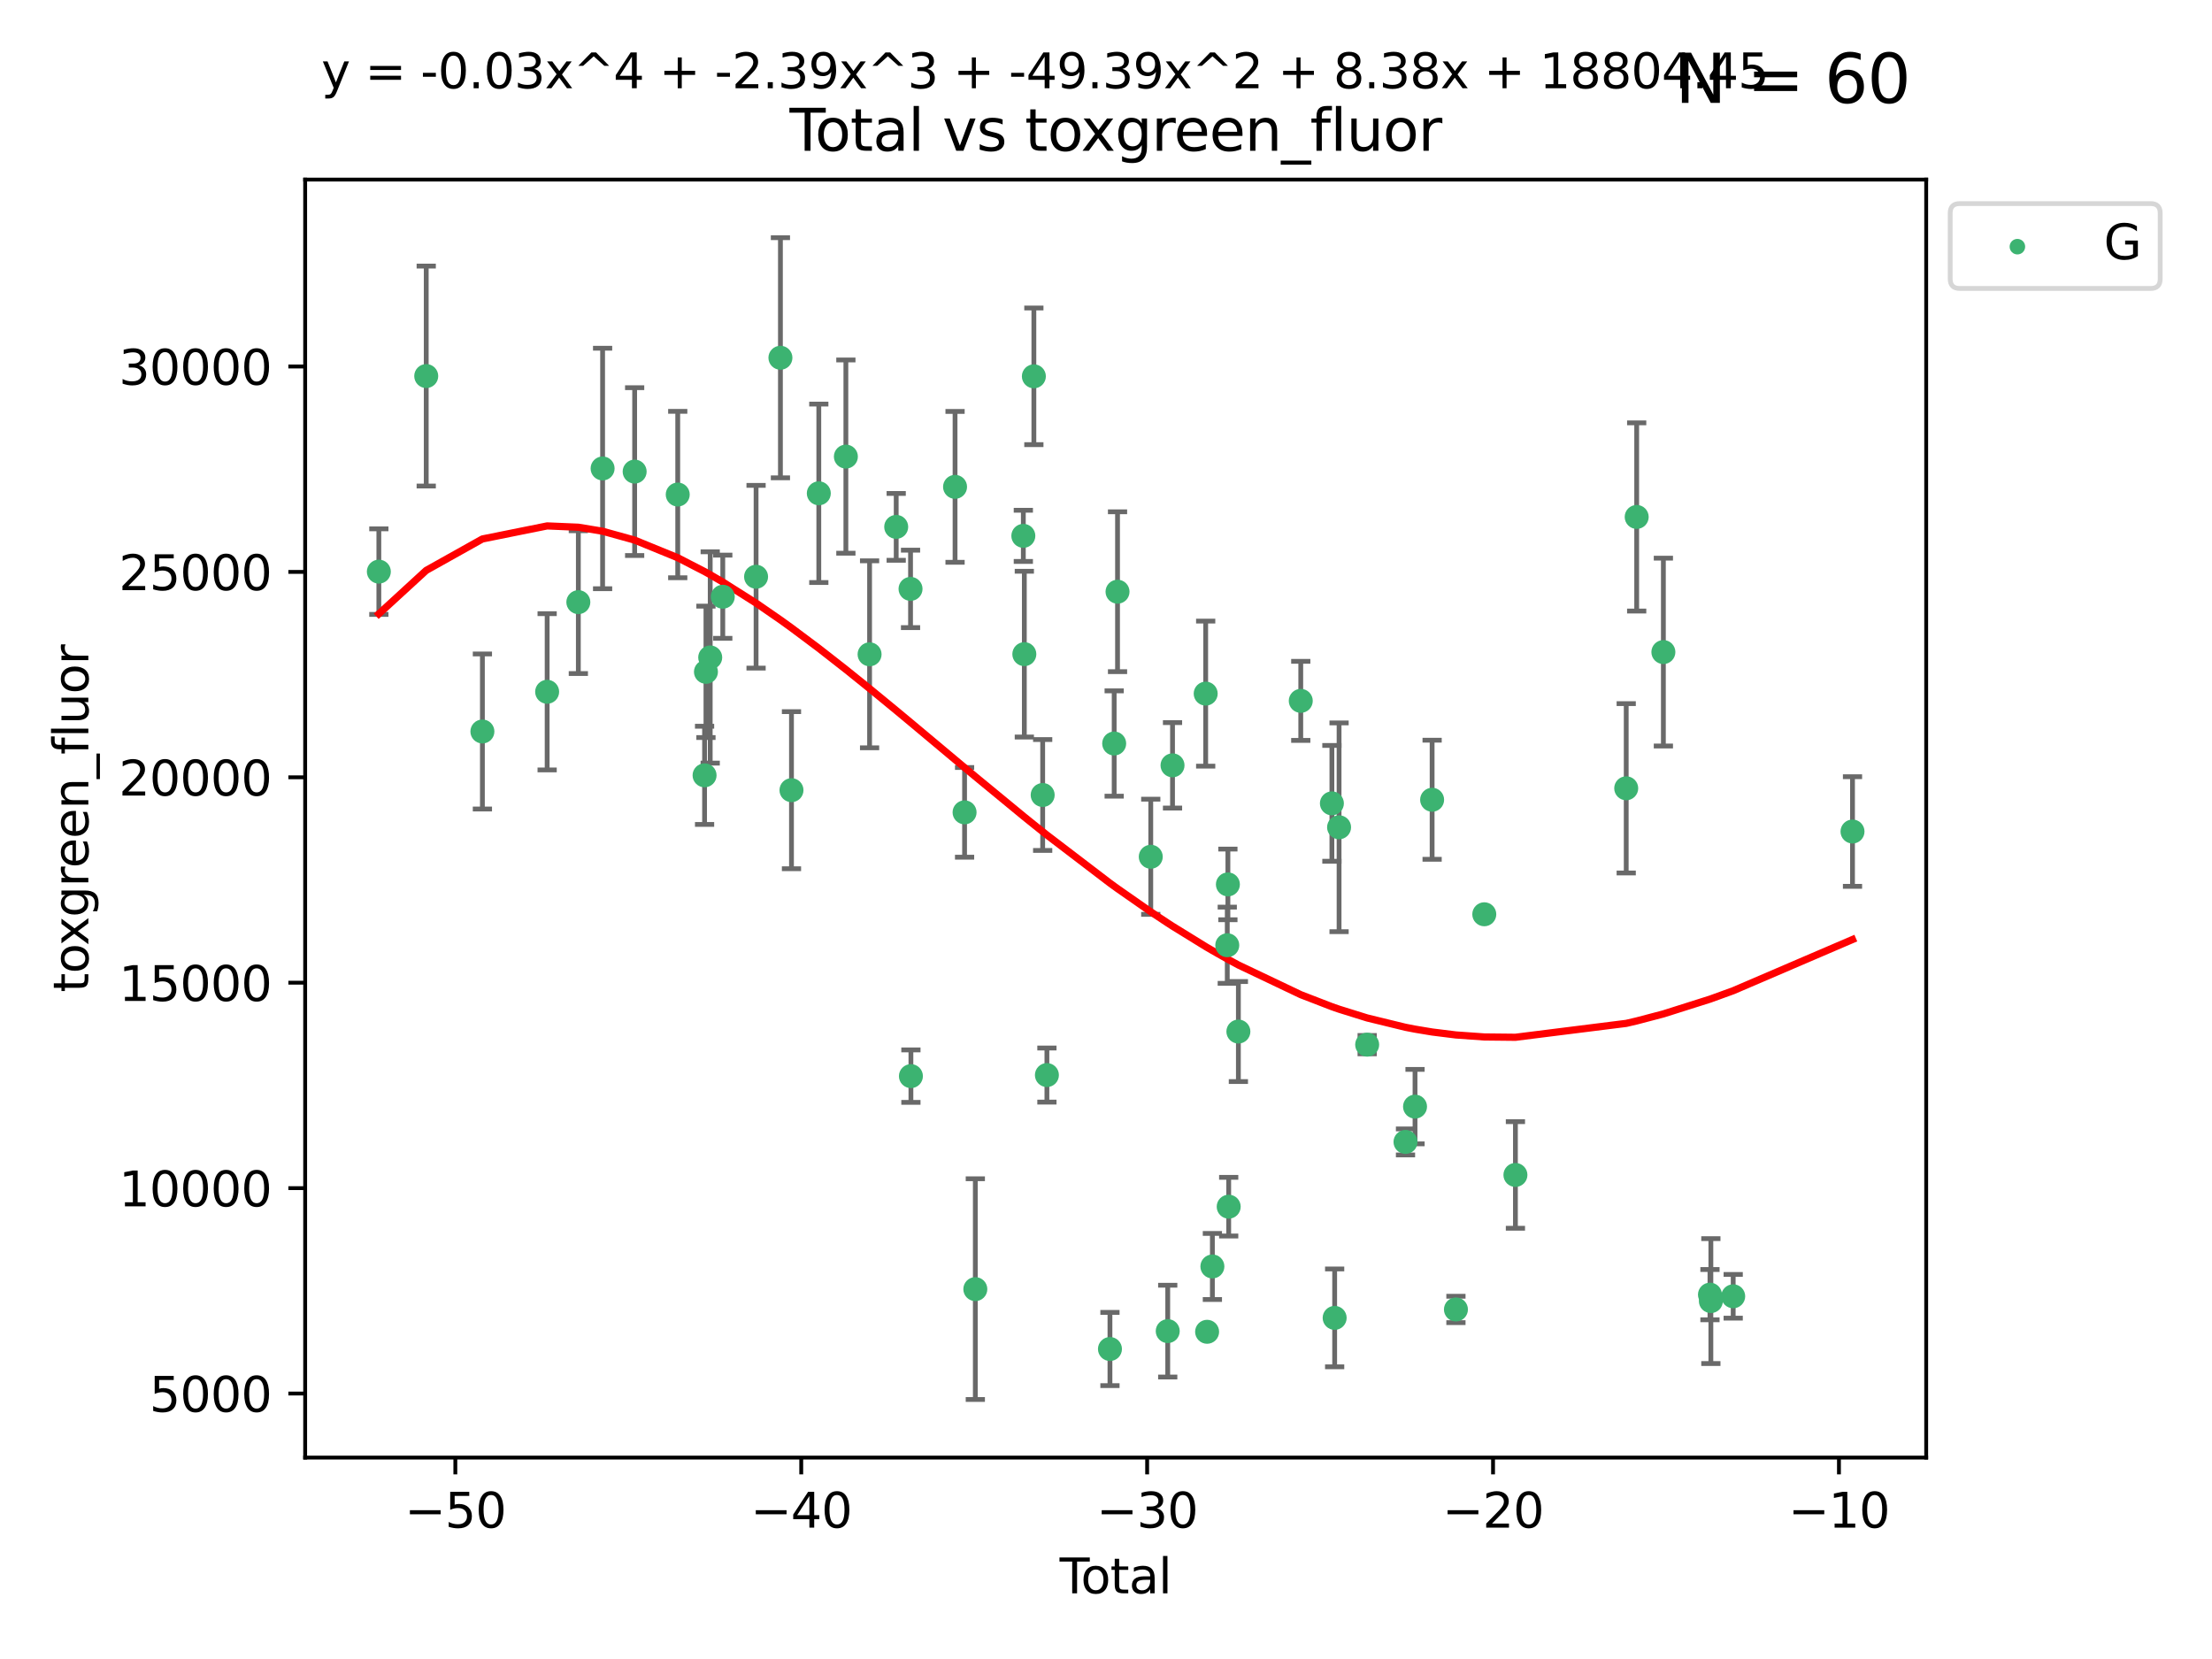 <?xml version="1.0" encoding="utf-8" standalone="no"?>
<!DOCTYPE svg PUBLIC "-//W3C//DTD SVG 1.1//EN"
  "http://www.w3.org/Graphics/SVG/1.1/DTD/svg11.dtd">
<svg xmlns:xlink="http://www.w3.org/1999/xlink" width="460.8pt" height="345.6pt" viewBox="0 0 460.8 345.6" xmlns="http://www.w3.org/2000/svg" version="1.1">
 <defs>
  <style type="text/css">*{stroke-linejoin: round; stroke-linecap: butt}</style>
 </defs>
 <g id="figure_1">
  <g id="patch_1">
   <path d="M 0 345.6 
L 460.8 345.6 
L 460.8 0 
L 0 0 
z
" style="fill: #ffffff"/>
  </g>
  <g id="axes_1">
   <g id="patch_2">
    <path d="M 63.571 303.64 
L 401.26 303.64 
L 401.26 37.411 
L 63.571 37.411 
z
" style="fill: #ffffff"/>
   </g>
   <g id="PathCollection_1">
    <defs>
     <path id="mc053ab8abb" d="M 0 1.118 
C 0.297 1.118 0.581 1 0.791 0.791 
C 1 0.581 1.118 0.297 1.118 0 
C 1.118 -0.297 1 -0.581 0.791 -0.791 
C 0.581 -1 0.297 -1.118 0 -1.118 
C -0.297 -1.118 -0.581 -1 -0.791 -0.791 
C -1 -0.581 -1.118 -0.297 -1.118 0 
C -1.118 0.297 -1 0.581 -0.791 0.791 
C -0.581 1 -0.297 1.118 0 1.118 
z
" style="stroke: #3cb371"/>
    </defs>
    <g clip-path="url(#p10265102bb)">
     <use xlink:href="#mc053ab8abb" x="78.921" y="119.081" style="fill: #3cb371; stroke: #3cb371"/>
     <use xlink:href="#mc053ab8abb" x="88.792" y="78.341" style="fill: #3cb371; stroke: #3cb371"/>
     <use xlink:href="#mc053ab8abb" x="100.493" y="152.382" style="fill: #3cb371; stroke: #3cb371"/>
     <use xlink:href="#mc053ab8abb" x="113.98" y="144.112" style="fill: #3cb371; stroke: #3cb371"/>
     <use xlink:href="#mc053ab8abb" x="120.479" y="125.437" style="fill: #3cb371; stroke: #3cb371"/>
     <use xlink:href="#mc053ab8abb" x="125.533" y="97.589" style="fill: #3cb371; stroke: #3cb371"/>
     <use xlink:href="#mc053ab8abb" x="132.209" y="98.241" style="fill: #3cb371; stroke: #3cb371"/>
     <use xlink:href="#mc053ab8abb" x="141.185" y="103.021" style="fill: #3cb371; stroke: #3cb371"/>
     <use xlink:href="#mc053ab8abb" x="146.775" y="161.515" style="fill: #3cb371; stroke: #3cb371"/>
     <use xlink:href="#mc053ab8abb" x="147.063" y="139.956" style="fill: #3cb371; stroke: #3cb371"/>
     <use xlink:href="#mc053ab8abb" x="147.95" y="136.96" style="fill: #3cb371; stroke: #3cb371"/>
     <use xlink:href="#mc053ab8abb" x="150.568" y="124.311" style="fill: #3cb371; stroke: #3cb371"/>
     <use xlink:href="#mc053ab8abb" x="157.504" y="120.145" style="fill: #3cb371; stroke: #3cb371"/>
     <use xlink:href="#mc053ab8abb" x="162.577" y="74.527" style="fill: #3cb371; stroke: #3cb371"/>
     <use xlink:href="#mc053ab8abb" x="164.88" y="164.609" style="fill: #3cb371; stroke: #3cb371"/>
     <use xlink:href="#mc053ab8abb" x="170.572" y="102.764" style="fill: #3cb371; stroke: #3cb371"/>
     <use xlink:href="#mc053ab8abb" x="176.212" y="95.117" style="fill: #3cb371; stroke: #3cb371"/>
     <use xlink:href="#mc053ab8abb" x="181.15" y="136.304" style="fill: #3cb371; stroke: #3cb371"/>
     <use xlink:href="#mc053ab8abb" x="186.695" y="109.759" style="fill: #3cb371; stroke: #3cb371"/>
     <use xlink:href="#mc053ab8abb" x="189.682" y="122.676" style="fill: #3cb371; stroke: #3cb371"/>
     <use xlink:href="#mc053ab8abb" x="189.76" y="224.177" style="fill: #3cb371; stroke: #3cb371"/>
     <use xlink:href="#mc053ab8abb" x="198.955" y="101.42" style="fill: #3cb371; stroke: #3cb371"/>
     <use xlink:href="#mc053ab8abb" x="200.939" y="169.228" style="fill: #3cb371; stroke: #3cb371"/>
     <use xlink:href="#mc053ab8abb" x="203.178" y="268.548" style="fill: #3cb371; stroke: #3cb371"/>
     <use xlink:href="#mc053ab8abb" x="213.179" y="111.627" style="fill: #3cb371; stroke: #3cb371"/>
     <use xlink:href="#mc053ab8abb" x="213.387" y="136.27" style="fill: #3cb371; stroke: #3cb371"/>
     <use xlink:href="#mc053ab8abb" x="215.374" y="78.394" style="fill: #3cb371; stroke: #3cb371"/>
     <use xlink:href="#mc053ab8abb" x="217.208" y="165.612" style="fill: #3cb371; stroke: #3cb371"/>
     <use xlink:href="#mc053ab8abb" x="218.09" y="223.956" style="fill: #3cb371; stroke: #3cb371"/>
     <use xlink:href="#mc053ab8abb" x="231.224" y="281.024" style="fill: #3cb371; stroke: #3cb371"/>
     <use xlink:href="#mc053ab8abb" x="232.104" y="154.887" style="fill: #3cb371; stroke: #3cb371"/>
     <use xlink:href="#mc053ab8abb" x="232.802" y="123.264" style="fill: #3cb371; stroke: #3cb371"/>
     <use xlink:href="#mc053ab8abb" x="239.724" y="178.481" style="fill: #3cb371; stroke: #3cb371"/>
     <use xlink:href="#mc053ab8abb" x="243.26" y="277.296" style="fill: #3cb371; stroke: #3cb371"/>
     <use xlink:href="#mc053ab8abb" x="244.258" y="159.433" style="fill: #3cb371; stroke: #3cb371"/>
     <use xlink:href="#mc053ab8abb" x="251.167" y="144.495" style="fill: #3cb371; stroke: #3cb371"/>
     <use xlink:href="#mc053ab8abb" x="251.462" y="277.436" style="fill: #3cb371; stroke: #3cb371"/>
     <use xlink:href="#mc053ab8abb" x="252.562" y="263.827" style="fill: #3cb371; stroke: #3cb371"/>
     <use xlink:href="#mc053ab8abb" x="255.663" y="196.908" style="fill: #3cb371; stroke: #3cb371"/>
     <use xlink:href="#mc053ab8abb" x="255.793" y="184.238" style="fill: #3cb371; stroke: #3cb371"/>
     <use xlink:href="#mc053ab8abb" x="255.96" y="251.374" style="fill: #3cb371; stroke: #3cb371"/>
     <use xlink:href="#mc053ab8abb" x="257.978" y="214.891" style="fill: #3cb371; stroke: #3cb371"/>
     <use xlink:href="#mc053ab8abb" x="270.973" y="146.002" style="fill: #3cb371; stroke: #3cb371"/>
     <use xlink:href="#mc053ab8abb" x="277.458" y="167.356" style="fill: #3cb371; stroke: #3cb371"/>
     <use xlink:href="#mc053ab8abb" x="278.033" y="274.539" style="fill: #3cb371; stroke: #3cb371"/>
     <use xlink:href="#mc053ab8abb" x="278.954" y="172.338" style="fill: #3cb371; stroke: #3cb371"/>
     <use xlink:href="#mc053ab8abb" x="284.806" y="217.622" style="fill: #3cb371; stroke: #3cb371"/>
     <use xlink:href="#mc053ab8abb" x="292.792" y="237.884" style="fill: #3cb371; stroke: #3cb371"/>
     <use xlink:href="#mc053ab8abb" x="294.777" y="230.529" style="fill: #3cb371; stroke: #3cb371"/>
     <use xlink:href="#mc053ab8abb" x="298.336" y="166.603" style="fill: #3cb371; stroke: #3cb371"/>
     <use xlink:href="#mc053ab8abb" x="303.298" y="272.783" style="fill: #3cb371; stroke: #3cb371"/>
     <use xlink:href="#mc053ab8abb" x="309.203" y="190.46" style="fill: #3cb371; stroke: #3cb371"/>
     <use xlink:href="#mc053ab8abb" x="315.691" y="244.763" style="fill: #3cb371; stroke: #3cb371"/>
     <use xlink:href="#mc053ab8abb" x="338.77" y="164.215" style="fill: #3cb371; stroke: #3cb371"/>
     <use xlink:href="#mc053ab8abb" x="340.952" y="107.688" style="fill: #3cb371; stroke: #3cb371"/>
     <use xlink:href="#mc053ab8abb" x="346.513" y="135.838" style="fill: #3cb371; stroke: #3cb371"/>
     <use xlink:href="#mc053ab8abb" x="356.217" y="269.698" style="fill: #3cb371; stroke: #3cb371"/>
     <use xlink:href="#mc053ab8abb" x="356.405" y="271.04" style="fill: #3cb371; stroke: #3cb371"/>
     <use xlink:href="#mc053ab8abb" x="361.057" y="270.041" style="fill: #3cb371; stroke: #3cb371"/>
     <use xlink:href="#mc053ab8abb" x="385.911" y="173.22" style="fill: #3cb371; stroke: #3cb371"/>
    </g>
   </g>
   <g id="matplotlib.axis_1">
    <g id="xtick_1">
     <g id="line2d_1">
      <defs>
       <path id="m7927138c3d" d="M 0 0 
L 0 3.5 
" style="stroke: #000000; stroke-width: 0.8"/>
      </defs>
      <g>
       <use xlink:href="#m7927138c3d" x="94.856" y="303.64" style="stroke: #000000; stroke-width: 0.8"/>
      </g>
     </g>
     <g id="text_1">
      <!-- −50 -->
      <g transform="translate(84.304 318.238)scale(0.1 -0.1)">
       <defs>
        <path id="DejaVuSans-2212" d="M 678 2272 
L 4684 2272 
L 4684 1741 
L 678 1741 
L 678 2272 
z
" transform="scale(0.016)"/>
        <path id="DejaVuSans-35" d="M 691 4666 
L 3169 4666 
L 3169 4134 
L 1269 4134 
L 1269 2991 
Q 1406 3038 1543 3061 
Q 1681 3084 1819 3084 
Q 2600 3084 3056 2656 
Q 3513 2228 3513 1497 
Q 3513 744 3044 326 
Q 2575 -91 1722 -91 
Q 1428 -91 1123 -41 
Q 819 9 494 109 
L 494 744 
Q 775 591 1075 516 
Q 1375 441 1709 441 
Q 2250 441 2565 725 
Q 2881 1009 2881 1497 
Q 2881 1984 2565 2268 
Q 2250 2553 1709 2553 
Q 1456 2553 1204 2497 
Q 953 2441 691 2322 
L 691 4666 
z
" transform="scale(0.016)"/>
        <path id="DejaVuSans-30" d="M 2034 4250 
Q 1547 4250 1301 3770 
Q 1056 3291 1056 2328 
Q 1056 1369 1301 889 
Q 1547 409 2034 409 
Q 2525 409 2770 889 
Q 3016 1369 3016 2328 
Q 3016 3291 2770 3770 
Q 2525 4250 2034 4250 
z
M 2034 4750 
Q 2819 4750 3233 4129 
Q 3647 3509 3647 2328 
Q 3647 1150 3233 529 
Q 2819 -91 2034 -91 
Q 1250 -91 836 529 
Q 422 1150 422 2328 
Q 422 3509 836 4129 
Q 1250 4750 2034 4750 
z
" transform="scale(0.016)"/>
       </defs>
       <use xlink:href="#DejaVuSans-2212"/>
       <use xlink:href="#DejaVuSans-35" x="83.789"/>
       <use xlink:href="#DejaVuSans-30" x="147.412"/>
      </g>
     </g>
    </g>
    <g id="xtick_2">
     <g id="line2d_2">
      <g>
       <use xlink:href="#m7927138c3d" x="166.914" y="303.64" style="stroke: #000000; stroke-width: 0.8"/>
      </g>
     </g>
     <g id="text_2">
      <!-- −40 -->
      <g transform="translate(156.361 318.238)scale(0.1 -0.1)">
       <defs>
        <path id="DejaVuSans-34" d="M 2419 4116 
L 825 1625 
L 2419 1625 
L 2419 4116 
z
M 2253 4666 
L 3047 4666 
L 3047 1625 
L 3713 1625 
L 3713 1100 
L 3047 1100 
L 3047 0 
L 2419 0 
L 2419 1100 
L 313 1100 
L 313 1709 
L 2253 4666 
z
" transform="scale(0.016)"/>
       </defs>
       <use xlink:href="#DejaVuSans-2212"/>
       <use xlink:href="#DejaVuSans-34" x="83.789"/>
       <use xlink:href="#DejaVuSans-30" x="147.412"/>
      </g>
     </g>
    </g>
    <g id="xtick_3">
     <g id="line2d_3">
      <g>
       <use xlink:href="#m7927138c3d" x="238.971" y="303.64" style="stroke: #000000; stroke-width: 0.8"/>
      </g>
     </g>
     <g id="text_3">
      <!-- −30 -->
      <g transform="translate(228.419 318.238)scale(0.1 -0.1)">
       <defs>
        <path id="DejaVuSans-33" d="M 2597 2516 
Q 3050 2419 3304 2112 
Q 3559 1806 3559 1356 
Q 3559 666 3084 287 
Q 2609 -91 1734 -91 
Q 1441 -91 1130 -33 
Q 819 25 488 141 
L 488 750 
Q 750 597 1062 519 
Q 1375 441 1716 441 
Q 2309 441 2620 675 
Q 2931 909 2931 1356 
Q 2931 1769 2642 2001 
Q 2353 2234 1838 2234 
L 1294 2234 
L 1294 2753 
L 1863 2753 
Q 2328 2753 2575 2939 
Q 2822 3125 2822 3475 
Q 2822 3834 2567 4026 
Q 2313 4219 1838 4219 
Q 1578 4219 1281 4162 
Q 984 4106 628 3988 
L 628 4550 
Q 988 4650 1302 4700 
Q 1616 4750 1894 4750 
Q 2613 4750 3031 4423 
Q 3450 4097 3450 3541 
Q 3450 3153 3228 2886 
Q 3006 2619 2597 2516 
z
" transform="scale(0.016)"/>
       </defs>
       <use xlink:href="#DejaVuSans-2212"/>
       <use xlink:href="#DejaVuSans-33" x="83.789"/>
       <use xlink:href="#DejaVuSans-30" x="147.412"/>
      </g>
     </g>
    </g>
    <g id="xtick_4">
     <g id="line2d_4">
      <g>
       <use xlink:href="#m7927138c3d" x="311.029" y="303.64" style="stroke: #000000; stroke-width: 0.8"/>
      </g>
     </g>
     <g id="text_4">
      <!-- −20 -->
      <g transform="translate(300.476 318.238)scale(0.1 -0.1)">
       <defs>
        <path id="DejaVuSans-32" d="M 1228 531 
L 3431 531 
L 3431 0 
L 469 0 
L 469 531 
Q 828 903 1448 1529 
Q 2069 2156 2228 2338 
Q 2531 2678 2651 2914 
Q 2772 3150 2772 3378 
Q 2772 3750 2511 3984 
Q 2250 4219 1831 4219 
Q 1534 4219 1204 4116 
Q 875 4013 500 3803 
L 500 4441 
Q 881 4594 1212 4672 
Q 1544 4750 1819 4750 
Q 2544 4750 2975 4387 
Q 3406 4025 3406 3419 
Q 3406 3131 3298 2873 
Q 3191 2616 2906 2266 
Q 2828 2175 2409 1742 
Q 1991 1309 1228 531 
z
" transform="scale(0.016)"/>
       </defs>
       <use xlink:href="#DejaVuSans-2212"/>
       <use xlink:href="#DejaVuSans-32" x="83.789"/>
       <use xlink:href="#DejaVuSans-30" x="147.412"/>
      </g>
     </g>
    </g>
    <g id="xtick_5">
     <g id="line2d_5">
      <g>
       <use xlink:href="#m7927138c3d" x="383.086" y="303.64" style="stroke: #000000; stroke-width: 0.8"/>
      </g>
     </g>
     <g id="text_5">
      <!-- −10 -->
      <g transform="translate(372.534 318.238)scale(0.1 -0.1)">
       <defs>
        <path id="DejaVuSans-31" d="M 794 531 
L 1825 531 
L 1825 4091 
L 703 3866 
L 703 4441 
L 1819 4666 
L 2450 4666 
L 2450 531 
L 3481 531 
L 3481 0 
L 794 0 
L 794 531 
z
" transform="scale(0.016)"/>
       </defs>
       <use xlink:href="#DejaVuSans-2212"/>
       <use xlink:href="#DejaVuSans-31" x="83.789"/>
       <use xlink:href="#DejaVuSans-30" x="147.412"/>
      </g>
     </g>
    </g>
    <g id="text_6">
     <!-- Total -->
     <g transform="translate(220.739 331.917)scale(0.1 -0.1)">
      <defs>
       <path id="DejaVuSans-54" d="M -19 4666 
L 3928 4666 
L 3928 4134 
L 2272 4134 
L 2272 0 
L 1638 0 
L 1638 4134 
L -19 4134 
L -19 4666 
z
" transform="scale(0.016)"/>
       <path id="DejaVuSans-6f" d="M 1959 3097 
Q 1497 3097 1228 2736 
Q 959 2375 959 1747 
Q 959 1119 1226 758 
Q 1494 397 1959 397 
Q 2419 397 2687 759 
Q 2956 1122 2956 1747 
Q 2956 2369 2687 2733 
Q 2419 3097 1959 3097 
z
M 1959 3584 
Q 2709 3584 3137 3096 
Q 3566 2609 3566 1747 
Q 3566 888 3137 398 
Q 2709 -91 1959 -91 
Q 1206 -91 779 398 
Q 353 888 353 1747 
Q 353 2609 779 3096 
Q 1206 3584 1959 3584 
z
" transform="scale(0.016)"/>
       <path id="DejaVuSans-74" d="M 1172 4494 
L 1172 3500 
L 2356 3500 
L 2356 3053 
L 1172 3053 
L 1172 1153 
Q 1172 725 1289 603 
Q 1406 481 1766 481 
L 2356 481 
L 2356 0 
L 1766 0 
Q 1100 0 847 248 
Q 594 497 594 1153 
L 594 3053 
L 172 3053 
L 172 3500 
L 594 3500 
L 594 4494 
L 1172 4494 
z
" transform="scale(0.016)"/>
       <path id="DejaVuSans-61" d="M 2194 1759 
Q 1497 1759 1228 1600 
Q 959 1441 959 1056 
Q 959 750 1161 570 
Q 1363 391 1709 391 
Q 2188 391 2477 730 
Q 2766 1069 2766 1631 
L 2766 1759 
L 2194 1759 
z
M 3341 1997 
L 3341 0 
L 2766 0 
L 2766 531 
Q 2569 213 2275 61 
Q 1981 -91 1556 -91 
Q 1019 -91 701 211 
Q 384 513 384 1019 
Q 384 1609 779 1909 
Q 1175 2209 1959 2209 
L 2766 2209 
L 2766 2266 
Q 2766 2663 2505 2880 
Q 2244 3097 1772 3097 
Q 1472 3097 1187 3025 
Q 903 2953 641 2809 
L 641 3341 
Q 956 3463 1253 3523 
Q 1550 3584 1831 3584 
Q 2591 3584 2966 3190 
Q 3341 2797 3341 1997 
z
" transform="scale(0.016)"/>
       <path id="DejaVuSans-6c" d="M 603 4863 
L 1178 4863 
L 1178 0 
L 603 0 
L 603 4863 
z
" transform="scale(0.016)"/>
      </defs>
      <use xlink:href="#DejaVuSans-54"/>
      <use xlink:href="#DejaVuSans-6f" x="44.084"/>
      <use xlink:href="#DejaVuSans-74" x="105.266"/>
      <use xlink:href="#DejaVuSans-61" x="144.475"/>
      <use xlink:href="#DejaVuSans-6c" x="205.754"/>
     </g>
    </g>
   </g>
   <g id="matplotlib.axis_2">
    <g id="ytick_1">
     <g id="line2d_6">
      <defs>
       <path id="mefec3f2e0d" d="M 0 0 
L -3.5 0 
" style="stroke: #000000; stroke-width: 0.8"/>
      </defs>
      <g>
       <use xlink:href="#mefec3f2e0d" x="63.571" y="290.297" style="stroke: #000000; stroke-width: 0.8"/>
      </g>
     </g>
     <g id="text_7">
      <!-- 5000 -->
      <g transform="translate(31.121 294.096)scale(0.1 -0.1)">
       <use xlink:href="#DejaVuSans-35"/>
       <use xlink:href="#DejaVuSans-30" x="63.623"/>
       <use xlink:href="#DejaVuSans-30" x="127.246"/>
       <use xlink:href="#DejaVuSans-30" x="190.869"/>
      </g>
     </g>
    </g>
    <g id="ytick_2">
     <g id="line2d_7">
      <g>
       <use xlink:href="#mefec3f2e0d" x="63.571" y="247.507" style="stroke: #000000; stroke-width: 0.8"/>
      </g>
     </g>
     <g id="text_8">
      <!-- 10000 -->
      <g transform="translate(24.759 251.306)scale(0.1 -0.1)">
       <use xlink:href="#DejaVuSans-31"/>
       <use xlink:href="#DejaVuSans-30" x="63.623"/>
       <use xlink:href="#DejaVuSans-30" x="127.246"/>
       <use xlink:href="#DejaVuSans-30" x="190.869"/>
       <use xlink:href="#DejaVuSans-30" x="254.492"/>
      </g>
     </g>
    </g>
    <g id="ytick_3">
     <g id="line2d_8">
      <g>
       <use xlink:href="#mefec3f2e0d" x="63.571" y="204.717" style="stroke: #000000; stroke-width: 0.8"/>
      </g>
     </g>
     <g id="text_9">
      <!-- 15000 -->
      <g transform="translate(24.759 208.516)scale(0.1 -0.1)">
       <use xlink:href="#DejaVuSans-31"/>
       <use xlink:href="#DejaVuSans-35" x="63.623"/>
       <use xlink:href="#DejaVuSans-30" x="127.246"/>
       <use xlink:href="#DejaVuSans-30" x="190.869"/>
       <use xlink:href="#DejaVuSans-30" x="254.492"/>
      </g>
     </g>
    </g>
    <g id="ytick_4">
     <g id="line2d_9">
      <g>
       <use xlink:href="#mefec3f2e0d" x="63.571" y="161.927" style="stroke: #000000; stroke-width: 0.8"/>
      </g>
     </g>
     <g id="text_10">
      <!-- 20000 -->
      <g transform="translate(24.759 165.726)scale(0.1 -0.1)">
       <use xlink:href="#DejaVuSans-32"/>
       <use xlink:href="#DejaVuSans-30" x="63.623"/>
       <use xlink:href="#DejaVuSans-30" x="127.246"/>
       <use xlink:href="#DejaVuSans-30" x="190.869"/>
       <use xlink:href="#DejaVuSans-30" x="254.492"/>
      </g>
     </g>
    </g>
    <g id="ytick_5">
     <g id="line2d_10">
      <g>
       <use xlink:href="#mefec3f2e0d" x="63.571" y="119.136" style="stroke: #000000; stroke-width: 0.8"/>
      </g>
     </g>
     <g id="text_11">
      <!-- 25000 -->
      <g transform="translate(24.759 122.936)scale(0.1 -0.1)">
       <use xlink:href="#DejaVuSans-32"/>
       <use xlink:href="#DejaVuSans-35" x="63.623"/>
       <use xlink:href="#DejaVuSans-30" x="127.246"/>
       <use xlink:href="#DejaVuSans-30" x="190.869"/>
       <use xlink:href="#DejaVuSans-30" x="254.492"/>
      </g>
     </g>
    </g>
    <g id="ytick_6">
     <g id="line2d_11">
      <g>
       <use xlink:href="#mefec3f2e0d" x="63.571" y="76.346" style="stroke: #000000; stroke-width: 0.8"/>
      </g>
     </g>
     <g id="text_12">
      <!-- 30000 -->
      <g transform="translate(24.759 80.146)scale(0.1 -0.1)">
       <use xlink:href="#DejaVuSans-33"/>
       <use xlink:href="#DejaVuSans-30" x="63.623"/>
       <use xlink:href="#DejaVuSans-30" x="127.246"/>
       <use xlink:href="#DejaVuSans-30" x="190.869"/>
       <use xlink:href="#DejaVuSans-30" x="254.492"/>
      </g>
     </g>
    </g>
    <g id="text_13">
     <!-- toxgreen_fluor -->
     <g transform="translate(18.401 206.72)rotate(-90)scale(0.1 -0.1)">
      <defs>
       <path id="DejaVuSans-78" d="M 3513 3500 
L 2247 1797 
L 3578 0 
L 2900 0 
L 1881 1375 
L 863 0 
L 184 0 
L 1544 1831 
L 300 3500 
L 978 3500 
L 1906 2253 
L 2834 3500 
L 3513 3500 
z
" transform="scale(0.016)"/>
       <path id="DejaVuSans-67" d="M 2906 1791 
Q 2906 2416 2648 2759 
Q 2391 3103 1925 3103 
Q 1463 3103 1205 2759 
Q 947 2416 947 1791 
Q 947 1169 1205 825 
Q 1463 481 1925 481 
Q 2391 481 2648 825 
Q 2906 1169 2906 1791 
z
M 3481 434 
Q 3481 -459 3084 -895 
Q 2688 -1331 1869 -1331 
Q 1566 -1331 1297 -1286 
Q 1028 -1241 775 -1147 
L 775 -588 
Q 1028 -725 1275 -790 
Q 1522 -856 1778 -856 
Q 2344 -856 2625 -561 
Q 2906 -266 2906 331 
L 2906 616 
Q 2728 306 2450 153 
Q 2172 0 1784 0 
Q 1141 0 747 490 
Q 353 981 353 1791 
Q 353 2603 747 3093 
Q 1141 3584 1784 3584 
Q 2172 3584 2450 3431 
Q 2728 3278 2906 2969 
L 2906 3500 
L 3481 3500 
L 3481 434 
z
" transform="scale(0.016)"/>
       <path id="DejaVuSans-72" d="M 2631 2963 
Q 2534 3019 2420 3045 
Q 2306 3072 2169 3072 
Q 1681 3072 1420 2755 
Q 1159 2438 1159 1844 
L 1159 0 
L 581 0 
L 581 3500 
L 1159 3500 
L 1159 2956 
Q 1341 3275 1631 3429 
Q 1922 3584 2338 3584 
Q 2397 3584 2469 3576 
Q 2541 3569 2628 3553 
L 2631 2963 
z
" transform="scale(0.016)"/>
       <path id="DejaVuSans-65" d="M 3597 1894 
L 3597 1613 
L 953 1613 
Q 991 1019 1311 708 
Q 1631 397 2203 397 
Q 2534 397 2845 478 
Q 3156 559 3463 722 
L 3463 178 
Q 3153 47 2828 -22 
Q 2503 -91 2169 -91 
Q 1331 -91 842 396 
Q 353 884 353 1716 
Q 353 2575 817 3079 
Q 1281 3584 2069 3584 
Q 2775 3584 3186 3129 
Q 3597 2675 3597 1894 
z
M 3022 2063 
Q 3016 2534 2758 2815 
Q 2500 3097 2075 3097 
Q 1594 3097 1305 2825 
Q 1016 2553 972 2059 
L 3022 2063 
z
" transform="scale(0.016)"/>
       <path id="DejaVuSans-6e" d="M 3513 2113 
L 3513 0 
L 2938 0 
L 2938 2094 
Q 2938 2591 2744 2837 
Q 2550 3084 2163 3084 
Q 1697 3084 1428 2787 
Q 1159 2491 1159 1978 
L 1159 0 
L 581 0 
L 581 3500 
L 1159 3500 
L 1159 2956 
Q 1366 3272 1645 3428 
Q 1925 3584 2291 3584 
Q 2894 3584 3203 3211 
Q 3513 2838 3513 2113 
z
" transform="scale(0.016)"/>
       <path id="DejaVuSans-5f" d="M 3263 -1063 
L 3263 -1509 
L -63 -1509 
L -63 -1063 
L 3263 -1063 
z
" transform="scale(0.016)"/>
       <path id="DejaVuSans-66" d="M 2375 4863 
L 2375 4384 
L 1825 4384 
Q 1516 4384 1395 4259 
Q 1275 4134 1275 3809 
L 1275 3500 
L 2222 3500 
L 2222 3053 
L 1275 3053 
L 1275 0 
L 697 0 
L 697 3053 
L 147 3053 
L 147 3500 
L 697 3500 
L 697 3744 
Q 697 4328 969 4595 
Q 1241 4863 1831 4863 
L 2375 4863 
z
" transform="scale(0.016)"/>
       <path id="DejaVuSans-75" d="M 544 1381 
L 544 3500 
L 1119 3500 
L 1119 1403 
Q 1119 906 1312 657 
Q 1506 409 1894 409 
Q 2359 409 2629 706 
Q 2900 1003 2900 1516 
L 2900 3500 
L 3475 3500 
L 3475 0 
L 2900 0 
L 2900 538 
Q 2691 219 2414 64 
Q 2138 -91 1772 -91 
Q 1169 -91 856 284 
Q 544 659 544 1381 
z
M 1991 3584 
L 1991 3584 
z
" transform="scale(0.016)"/>
      </defs>
      <use xlink:href="#DejaVuSans-74"/>
      <use xlink:href="#DejaVuSans-6f" x="39.209"/>
      <use xlink:href="#DejaVuSans-78" x="97.266"/>
      <use xlink:href="#DejaVuSans-67" x="156.445"/>
      <use xlink:href="#DejaVuSans-72" x="219.922"/>
      <use xlink:href="#DejaVuSans-65" x="258.785"/>
      <use xlink:href="#DejaVuSans-65" x="320.309"/>
      <use xlink:href="#DejaVuSans-6e" x="381.832"/>
      <use xlink:href="#DejaVuSans-5f" x="445.211"/>
      <use xlink:href="#DejaVuSans-66" x="495.211"/>
      <use xlink:href="#DejaVuSans-6c" x="530.416"/>
      <use xlink:href="#DejaVuSans-75" x="558.199"/>
      <use xlink:href="#DejaVuSans-6f" x="621.578"/>
      <use xlink:href="#DejaVuSans-72" x="682.76"/>
     </g>
    </g>
   </g>
   <g id="LineCollection_1">
    <path d="M 78.921 127.994 
L 78.921 110.168 
" clip-path="url(#p10265102bb)" style="fill: none; stroke: #696969"/>
    <path d="M 88.792 101.251 
L 88.792 55.431 
" clip-path="url(#p10265102bb)" style="fill: none; stroke: #696969"/>
    <path d="M 100.493 168.53 
L 100.493 136.235 
" clip-path="url(#p10265102bb)" style="fill: none; stroke: #696969"/>
    <path d="M 113.98 160.386 
L 113.98 127.837 
" clip-path="url(#p10265102bb)" style="fill: none; stroke: #696969"/>
    <path d="M 120.479 140.311 
L 120.479 110.564 
" clip-path="url(#p10265102bb)" style="fill: none; stroke: #696969"/>
    <path d="M 125.533 122.638 
L 125.533 72.54 
" clip-path="url(#p10265102bb)" style="fill: none; stroke: #696969"/>
    <path d="M 132.209 115.721 
L 132.209 80.762 
" clip-path="url(#p10265102bb)" style="fill: none; stroke: #696969"/>
    <path d="M 141.185 120.353 
L 141.185 85.69 
" clip-path="url(#p10265102bb)" style="fill: none; stroke: #696969"/>
    <path d="M 146.775 171.74 
L 146.775 151.29 
" clip-path="url(#p10265102bb)" style="fill: none; stroke: #696969"/>
    <path d="M 147.063 153.639 
L 147.063 126.273 
" clip-path="url(#p10265102bb)" style="fill: none; stroke: #696969"/>
    <path d="M 147.95 158.972 
L 147.95 114.948 
" clip-path="url(#p10265102bb)" style="fill: none; stroke: #696969"/>
    <path d="M 150.568 132.977 
L 150.568 115.644 
" clip-path="url(#p10265102bb)" style="fill: none; stroke: #696969"/>
    <path d="M 157.504 139.181 
L 157.504 101.11 
" clip-path="url(#p10265102bb)" style="fill: none; stroke: #696969"/>
    <path d="M 162.577 99.542 
L 162.577 49.513 
" clip-path="url(#p10265102bb)" style="fill: none; stroke: #696969"/>
    <path d="M 164.88 180.968 
L 164.88 148.249 
" clip-path="url(#p10265102bb)" style="fill: none; stroke: #696969"/>
    <path d="M 170.572 121.352 
L 170.572 84.176 
" clip-path="url(#p10265102bb)" style="fill: none; stroke: #696969"/>
    <path d="M 176.212 115.244 
L 176.212 74.99 
" clip-path="url(#p10265102bb)" style="fill: none; stroke: #696969"/>
    <path d="M 181.15 155.784 
L 181.15 116.824 
" clip-path="url(#p10265102bb)" style="fill: none; stroke: #696969"/>
    <path d="M 186.695 116.719 
L 186.695 102.799 
" clip-path="url(#p10265102bb)" style="fill: none; stroke: #696969"/>
    <path d="M 189.682 130.743 
L 189.682 114.61 
" clip-path="url(#p10265102bb)" style="fill: none; stroke: #696969"/>
    <path d="M 189.76 229.641 
L 189.76 218.713 
" clip-path="url(#p10265102bb)" style="fill: none; stroke: #696969"/>
    <path d="M 198.955 117.132 
L 198.955 85.708 
" clip-path="url(#p10265102bb)" style="fill: none; stroke: #696969"/>
    <path d="M 200.939 178.57 
L 200.939 159.886 
" clip-path="url(#p10265102bb)" style="fill: none; stroke: #696969"/>
    <path d="M 203.178 291.539 
L 203.178 245.558 
" clip-path="url(#p10265102bb)" style="fill: none; stroke: #696969"/>
    <path d="M 213.179 116.956 
L 213.179 106.298 
" clip-path="url(#p10265102bb)" style="fill: none; stroke: #696969"/>
    <path d="M 213.387 153.54 
L 213.387 119.001 
" clip-path="url(#p10265102bb)" style="fill: none; stroke: #696969"/>
    <path d="M 215.374 92.626 
L 215.374 64.162 
" clip-path="url(#p10265102bb)" style="fill: none; stroke: #696969"/>
    <path d="M 217.208 177.16 
L 217.208 154.064 
" clip-path="url(#p10265102bb)" style="fill: none; stroke: #696969"/>
    <path d="M 218.09 229.59 
L 218.09 218.322 
" clip-path="url(#p10265102bb)" style="fill: none; stroke: #696969"/>
    <path d="M 231.224 288.654 
L 231.224 273.394 
" clip-path="url(#p10265102bb)" style="fill: none; stroke: #696969"/>
    <path d="M 232.104 165.857 
L 232.104 143.917 
" clip-path="url(#p10265102bb)" style="fill: none; stroke: #696969"/>
    <path d="M 232.802 139.913 
L 232.802 106.614 
" clip-path="url(#p10265102bb)" style="fill: none; stroke: #696969"/>
    <path d="M 239.724 190.475 
L 239.724 166.488 
" clip-path="url(#p10265102bb)" style="fill: none; stroke: #696969"/>
    <path d="M 243.26 286.855 
L 243.26 267.738 
" clip-path="url(#p10265102bb)" style="fill: none; stroke: #696969"/>
    <path d="M 244.258 168.333 
L 244.258 150.534 
" clip-path="url(#p10265102bb)" style="fill: none; stroke: #696969"/>
    <path d="M 251.167 159.601 
L 251.167 129.388 
" clip-path="url(#p10265102bb)" style="fill: none; stroke: #696969"/>
    <path d="M 251.462 278.163 
L 251.462 276.709 
" clip-path="url(#p10265102bb)" style="fill: none; stroke: #696969"/>
    <path d="M 252.562 270.707 
L 252.562 256.947 
" clip-path="url(#p10265102bb)" style="fill: none; stroke: #696969"/>
    <path d="M 255.663 204.844 
L 255.663 188.973 
" clip-path="url(#p10265102bb)" style="fill: none; stroke: #696969"/>
    <path d="M 255.793 191.599 
L 255.793 176.876 
" clip-path="url(#p10265102bb)" style="fill: none; stroke: #696969"/>
    <path d="M 255.96 257.483 
L 255.96 245.265 
" clip-path="url(#p10265102bb)" style="fill: none; stroke: #696969"/>
    <path d="M 257.978 225.31 
L 257.978 204.472 
" clip-path="url(#p10265102bb)" style="fill: none; stroke: #696969"/>
    <path d="M 270.973 154.239 
L 270.973 137.765 
" clip-path="url(#p10265102bb)" style="fill: none; stroke: #696969"/>
    <path d="M 277.458 179.419 
L 277.458 155.293 
" clip-path="url(#p10265102bb)" style="fill: none; stroke: #696969"/>
    <path d="M 278.033 284.732 
L 278.033 264.346 
" clip-path="url(#p10265102bb)" style="fill: none; stroke: #696969"/>
    <path d="M 278.954 194.085 
L 278.954 150.592 
" clip-path="url(#p10265102bb)" style="fill: none; stroke: #696969"/>
    <path d="M 284.806 219.535 
L 284.806 215.708 
" clip-path="url(#p10265102bb)" style="fill: none; stroke: #696969"/>
    <path d="M 292.792 240.591 
L 292.792 235.176 
" clip-path="url(#p10265102bb)" style="fill: none; stroke: #696969"/>
    <path d="M 294.777 238.283 
L 294.777 222.776 
" clip-path="url(#p10265102bb)" style="fill: none; stroke: #696969"/>
    <path d="M 298.336 179.008 
L 298.336 154.198 
" clip-path="url(#p10265102bb)" style="fill: none; stroke: #696969"/>
    <path d="M 303.298 275.529 
L 303.298 270.037 
" clip-path="url(#p10265102bb)" style="fill: none; stroke: #696969"/>
    <path d="M 309.203 191.257 
L 309.203 189.662 
" clip-path="url(#p10265102bb)" style="fill: none; stroke: #696969"/>
    <path d="M 315.691 255.868 
L 315.691 233.659 
" clip-path="url(#p10265102bb)" style="fill: none; stroke: #696969"/>
    <path d="M 338.77 181.857 
L 338.77 146.573 
" clip-path="url(#p10265102bb)" style="fill: none; stroke: #696969"/>
    <path d="M 340.952 127.291 
L 340.952 88.086 
" clip-path="url(#p10265102bb)" style="fill: none; stroke: #696969"/>
    <path d="M 346.513 155.406 
L 346.513 116.271 
" clip-path="url(#p10265102bb)" style="fill: none; stroke: #696969"/>
    <path d="M 356.217 274.936 
L 356.217 264.46 
" clip-path="url(#p10265102bb)" style="fill: none; stroke: #696969"/>
    <path d="M 356.405 284.048 
L 356.405 258.032 
" clip-path="url(#p10265102bb)" style="fill: none; stroke: #696969"/>
    <path d="M 361.057 274.59 
L 361.057 265.492 
" clip-path="url(#p10265102bb)" style="fill: none; stroke: #696969"/>
    <path d="M 385.911 184.641 
L 385.911 161.799 
" clip-path="url(#p10265102bb)" style="fill: none; stroke: #696969"/>
   </g>
   <g id="line2d_12">
    <defs>
     <path id="ma1185b6d64" d="M 2 0 
L -2 -0 
" style="stroke: #696969"/>
    </defs>
    <g clip-path="url(#p10265102bb)">
     <use xlink:href="#ma1185b6d64" x="78.921" y="127.994" style="fill: #696969; stroke: #696969"/>
     <use xlink:href="#ma1185b6d64" x="88.792" y="101.251" style="fill: #696969; stroke: #696969"/>
     <use xlink:href="#ma1185b6d64" x="100.493" y="168.53" style="fill: #696969; stroke: #696969"/>
     <use xlink:href="#ma1185b6d64" x="113.98" y="160.386" style="fill: #696969; stroke: #696969"/>
     <use xlink:href="#ma1185b6d64" x="120.479" y="140.311" style="fill: #696969; stroke: #696969"/>
     <use xlink:href="#ma1185b6d64" x="125.533" y="122.638" style="fill: #696969; stroke: #696969"/>
     <use xlink:href="#ma1185b6d64" x="132.209" y="115.721" style="fill: #696969; stroke: #696969"/>
     <use xlink:href="#ma1185b6d64" x="141.185" y="120.353" style="fill: #696969; stroke: #696969"/>
     <use xlink:href="#ma1185b6d64" x="146.775" y="171.74" style="fill: #696969; stroke: #696969"/>
     <use xlink:href="#ma1185b6d64" x="147.063" y="153.639" style="fill: #696969; stroke: #696969"/>
     <use xlink:href="#ma1185b6d64" x="147.95" y="158.972" style="fill: #696969; stroke: #696969"/>
     <use xlink:href="#ma1185b6d64" x="150.568" y="132.977" style="fill: #696969; stroke: #696969"/>
     <use xlink:href="#ma1185b6d64" x="157.504" y="139.181" style="fill: #696969; stroke: #696969"/>
     <use xlink:href="#ma1185b6d64" x="162.577" y="99.542" style="fill: #696969; stroke: #696969"/>
     <use xlink:href="#ma1185b6d64" x="164.88" y="180.968" style="fill: #696969; stroke: #696969"/>
     <use xlink:href="#ma1185b6d64" x="170.572" y="121.352" style="fill: #696969; stroke: #696969"/>
     <use xlink:href="#ma1185b6d64" x="176.212" y="115.244" style="fill: #696969; stroke: #696969"/>
     <use xlink:href="#ma1185b6d64" x="181.15" y="155.784" style="fill: #696969; stroke: #696969"/>
     <use xlink:href="#ma1185b6d64" x="186.695" y="116.719" style="fill: #696969; stroke: #696969"/>
     <use xlink:href="#ma1185b6d64" x="189.682" y="130.743" style="fill: #696969; stroke: #696969"/>
     <use xlink:href="#ma1185b6d64" x="189.76" y="229.641" style="fill: #696969; stroke: #696969"/>
     <use xlink:href="#ma1185b6d64" x="198.955" y="117.132" style="fill: #696969; stroke: #696969"/>
     <use xlink:href="#ma1185b6d64" x="200.939" y="178.57" style="fill: #696969; stroke: #696969"/>
     <use xlink:href="#ma1185b6d64" x="203.178" y="291.539" style="fill: #696969; stroke: #696969"/>
     <use xlink:href="#ma1185b6d64" x="213.179" y="116.956" style="fill: #696969; stroke: #696969"/>
     <use xlink:href="#ma1185b6d64" x="213.387" y="153.54" style="fill: #696969; stroke: #696969"/>
     <use xlink:href="#ma1185b6d64" x="215.374" y="92.626" style="fill: #696969; stroke: #696969"/>
     <use xlink:href="#ma1185b6d64" x="217.208" y="177.16" style="fill: #696969; stroke: #696969"/>
     <use xlink:href="#ma1185b6d64" x="218.09" y="229.59" style="fill: #696969; stroke: #696969"/>
     <use xlink:href="#ma1185b6d64" x="231.224" y="288.654" style="fill: #696969; stroke: #696969"/>
     <use xlink:href="#ma1185b6d64" x="232.104" y="165.857" style="fill: #696969; stroke: #696969"/>
     <use xlink:href="#ma1185b6d64" x="232.802" y="139.913" style="fill: #696969; stroke: #696969"/>
     <use xlink:href="#ma1185b6d64" x="239.724" y="190.475" style="fill: #696969; stroke: #696969"/>
     <use xlink:href="#ma1185b6d64" x="243.26" y="286.855" style="fill: #696969; stroke: #696969"/>
     <use xlink:href="#ma1185b6d64" x="244.258" y="168.333" style="fill: #696969; stroke: #696969"/>
     <use xlink:href="#ma1185b6d64" x="251.167" y="159.601" style="fill: #696969; stroke: #696969"/>
     <use xlink:href="#ma1185b6d64" x="251.462" y="278.163" style="fill: #696969; stroke: #696969"/>
     <use xlink:href="#ma1185b6d64" x="252.562" y="270.707" style="fill: #696969; stroke: #696969"/>
     <use xlink:href="#ma1185b6d64" x="255.663" y="204.844" style="fill: #696969; stroke: #696969"/>
     <use xlink:href="#ma1185b6d64" x="255.793" y="191.599" style="fill: #696969; stroke: #696969"/>
     <use xlink:href="#ma1185b6d64" x="255.96" y="257.483" style="fill: #696969; stroke: #696969"/>
     <use xlink:href="#ma1185b6d64" x="257.978" y="225.31" style="fill: #696969; stroke: #696969"/>
     <use xlink:href="#ma1185b6d64" x="270.973" y="154.239" style="fill: #696969; stroke: #696969"/>
     <use xlink:href="#ma1185b6d64" x="277.458" y="179.419" style="fill: #696969; stroke: #696969"/>
     <use xlink:href="#ma1185b6d64" x="278.033" y="284.732" style="fill: #696969; stroke: #696969"/>
     <use xlink:href="#ma1185b6d64" x="278.954" y="194.085" style="fill: #696969; stroke: #696969"/>
     <use xlink:href="#ma1185b6d64" x="284.806" y="219.535" style="fill: #696969; stroke: #696969"/>
     <use xlink:href="#ma1185b6d64" x="292.792" y="240.591" style="fill: #696969; stroke: #696969"/>
     <use xlink:href="#ma1185b6d64" x="294.777" y="238.283" style="fill: #696969; stroke: #696969"/>
     <use xlink:href="#ma1185b6d64" x="298.336" y="179.008" style="fill: #696969; stroke: #696969"/>
     <use xlink:href="#ma1185b6d64" x="303.298" y="275.529" style="fill: #696969; stroke: #696969"/>
     <use xlink:href="#ma1185b6d64" x="309.203" y="191.257" style="fill: #696969; stroke: #696969"/>
     <use xlink:href="#ma1185b6d64" x="315.691" y="255.868" style="fill: #696969; stroke: #696969"/>
     <use xlink:href="#ma1185b6d64" x="338.77" y="181.857" style="fill: #696969; stroke: #696969"/>
     <use xlink:href="#ma1185b6d64" x="340.952" y="127.291" style="fill: #696969; stroke: #696969"/>
     <use xlink:href="#ma1185b6d64" x="346.513" y="155.406" style="fill: #696969; stroke: #696969"/>
     <use xlink:href="#ma1185b6d64" x="356.217" y="274.936" style="fill: #696969; stroke: #696969"/>
     <use xlink:href="#ma1185b6d64" x="356.405" y="284.048" style="fill: #696969; stroke: #696969"/>
     <use xlink:href="#ma1185b6d64" x="361.057" y="274.59" style="fill: #696969; stroke: #696969"/>
     <use xlink:href="#ma1185b6d64" x="385.911" y="184.641" style="fill: #696969; stroke: #696969"/>
    </g>
   </g>
   <g id="line2d_13">
    <g clip-path="url(#p10265102bb)">
     <use xlink:href="#ma1185b6d64" x="78.921" y="110.168" style="fill: #696969; stroke: #696969"/>
     <use xlink:href="#ma1185b6d64" x="88.792" y="55.431" style="fill: #696969; stroke: #696969"/>
     <use xlink:href="#ma1185b6d64" x="100.493" y="136.235" style="fill: #696969; stroke: #696969"/>
     <use xlink:href="#ma1185b6d64" x="113.98" y="127.837" style="fill: #696969; stroke: #696969"/>
     <use xlink:href="#ma1185b6d64" x="120.479" y="110.564" style="fill: #696969; stroke: #696969"/>
     <use xlink:href="#ma1185b6d64" x="125.533" y="72.54" style="fill: #696969; stroke: #696969"/>
     <use xlink:href="#ma1185b6d64" x="132.209" y="80.762" style="fill: #696969; stroke: #696969"/>
     <use xlink:href="#ma1185b6d64" x="141.185" y="85.69" style="fill: #696969; stroke: #696969"/>
     <use xlink:href="#ma1185b6d64" x="146.775" y="151.29" style="fill: #696969; stroke: #696969"/>
     <use xlink:href="#ma1185b6d64" x="147.063" y="126.273" style="fill: #696969; stroke: #696969"/>
     <use xlink:href="#ma1185b6d64" x="147.95" y="114.948" style="fill: #696969; stroke: #696969"/>
     <use xlink:href="#ma1185b6d64" x="150.568" y="115.644" style="fill: #696969; stroke: #696969"/>
     <use xlink:href="#ma1185b6d64" x="157.504" y="101.11" style="fill: #696969; stroke: #696969"/>
     <use xlink:href="#ma1185b6d64" x="162.577" y="49.513" style="fill: #696969; stroke: #696969"/>
     <use xlink:href="#ma1185b6d64" x="164.88" y="148.249" style="fill: #696969; stroke: #696969"/>
     <use xlink:href="#ma1185b6d64" x="170.572" y="84.176" style="fill: #696969; stroke: #696969"/>
     <use xlink:href="#ma1185b6d64" x="176.212" y="74.99" style="fill: #696969; stroke: #696969"/>
     <use xlink:href="#ma1185b6d64" x="181.15" y="116.824" style="fill: #696969; stroke: #696969"/>
     <use xlink:href="#ma1185b6d64" x="186.695" y="102.799" style="fill: #696969; stroke: #696969"/>
     <use xlink:href="#ma1185b6d64" x="189.682" y="114.61" style="fill: #696969; stroke: #696969"/>
     <use xlink:href="#ma1185b6d64" x="189.76" y="218.713" style="fill: #696969; stroke: #696969"/>
     <use xlink:href="#ma1185b6d64" x="198.955" y="85.708" style="fill: #696969; stroke: #696969"/>
     <use xlink:href="#ma1185b6d64" x="200.939" y="159.886" style="fill: #696969; stroke: #696969"/>
     <use xlink:href="#ma1185b6d64" x="203.178" y="245.558" style="fill: #696969; stroke: #696969"/>
     <use xlink:href="#ma1185b6d64" x="213.179" y="106.298" style="fill: #696969; stroke: #696969"/>
     <use xlink:href="#ma1185b6d64" x="213.387" y="119.001" style="fill: #696969; stroke: #696969"/>
     <use xlink:href="#ma1185b6d64" x="215.374" y="64.162" style="fill: #696969; stroke: #696969"/>
     <use xlink:href="#ma1185b6d64" x="217.208" y="154.064" style="fill: #696969; stroke: #696969"/>
     <use xlink:href="#ma1185b6d64" x="218.09" y="218.322" style="fill: #696969; stroke: #696969"/>
     <use xlink:href="#ma1185b6d64" x="231.224" y="273.394" style="fill: #696969; stroke: #696969"/>
     <use xlink:href="#ma1185b6d64" x="232.104" y="143.917" style="fill: #696969; stroke: #696969"/>
     <use xlink:href="#ma1185b6d64" x="232.802" y="106.614" style="fill: #696969; stroke: #696969"/>
     <use xlink:href="#ma1185b6d64" x="239.724" y="166.488" style="fill: #696969; stroke: #696969"/>
     <use xlink:href="#ma1185b6d64" x="243.26" y="267.738" style="fill: #696969; stroke: #696969"/>
     <use xlink:href="#ma1185b6d64" x="244.258" y="150.534" style="fill: #696969; stroke: #696969"/>
     <use xlink:href="#ma1185b6d64" x="251.167" y="129.388" style="fill: #696969; stroke: #696969"/>
     <use xlink:href="#ma1185b6d64" x="251.462" y="276.709" style="fill: #696969; stroke: #696969"/>
     <use xlink:href="#ma1185b6d64" x="252.562" y="256.947" style="fill: #696969; stroke: #696969"/>
     <use xlink:href="#ma1185b6d64" x="255.663" y="188.973" style="fill: #696969; stroke: #696969"/>
     <use xlink:href="#ma1185b6d64" x="255.793" y="176.876" style="fill: #696969; stroke: #696969"/>
     <use xlink:href="#ma1185b6d64" x="255.96" y="245.265" style="fill: #696969; stroke: #696969"/>
     <use xlink:href="#ma1185b6d64" x="257.978" y="204.472" style="fill: #696969; stroke: #696969"/>
     <use xlink:href="#ma1185b6d64" x="270.973" y="137.765" style="fill: #696969; stroke: #696969"/>
     <use xlink:href="#ma1185b6d64" x="277.458" y="155.293" style="fill: #696969; stroke: #696969"/>
     <use xlink:href="#ma1185b6d64" x="278.033" y="264.346" style="fill: #696969; stroke: #696969"/>
     <use xlink:href="#ma1185b6d64" x="278.954" y="150.592" style="fill: #696969; stroke: #696969"/>
     <use xlink:href="#ma1185b6d64" x="284.806" y="215.708" style="fill: #696969; stroke: #696969"/>
     <use xlink:href="#ma1185b6d64" x="292.792" y="235.176" style="fill: #696969; stroke: #696969"/>
     <use xlink:href="#ma1185b6d64" x="294.777" y="222.776" style="fill: #696969; stroke: #696969"/>
     <use xlink:href="#ma1185b6d64" x="298.336" y="154.198" style="fill: #696969; stroke: #696969"/>
     <use xlink:href="#ma1185b6d64" x="303.298" y="270.037" style="fill: #696969; stroke: #696969"/>
     <use xlink:href="#ma1185b6d64" x="309.203" y="189.662" style="fill: #696969; stroke: #696969"/>
     <use xlink:href="#ma1185b6d64" x="315.691" y="233.659" style="fill: #696969; stroke: #696969"/>
     <use xlink:href="#ma1185b6d64" x="338.77" y="146.573" style="fill: #696969; stroke: #696969"/>
     <use xlink:href="#ma1185b6d64" x="340.952" y="88.086" style="fill: #696969; stroke: #696969"/>
     <use xlink:href="#ma1185b6d64" x="346.513" y="116.271" style="fill: #696969; stroke: #696969"/>
     <use xlink:href="#ma1185b6d64" x="356.217" y="264.46" style="fill: #696969; stroke: #696969"/>
     <use xlink:href="#ma1185b6d64" x="356.405" y="258.032" style="fill: #696969; stroke: #696969"/>
     <use xlink:href="#ma1185b6d64" x="361.057" y="265.492" style="fill: #696969; stroke: #696969"/>
     <use xlink:href="#ma1185b6d64" x="385.911" y="161.799" style="fill: #696969; stroke: #696969"/>
    </g>
   </g>
   <g id="line2d_14">
    <path d="M 78.921 127.878 
L 88.792 118.822 
L 100.493 112.275 
L 113.98 109.558 
L 120.479 109.831 
L 125.533 110.664 
L 132.209 112.515 
L 141.185 116.186 
L 146.775 119.064 
L 147.063 119.223 
L 147.95 119.72 
L 150.568 121.242 
L 157.504 125.633 
L 162.577 129.135 
L 164.88 130.795 
L 170.572 135.055 
L 176.212 139.463 
L 181.15 143.439 
L 186.695 147.998 
L 189.682 150.482 
L 189.76 150.547 
L 198.955 158.245 
L 200.939 159.905 
L 203.178 161.773 
L 213.179 170.009 
L 213.387 170.178 
L 215.374 171.781 
L 217.208 173.248 
L 218.09 173.949 
L 231.224 183.974 
L 232.104 184.613 
L 232.802 185.116 
L 239.724 189.947 
L 243.26 192.291 
L 244.258 192.936 
L 251.167 197.197 
L 251.462 197.371 
L 252.562 198.013 
L 255.663 199.767 
L 255.793 199.839 
L 255.96 199.931 
L 257.978 201.025 
L 270.973 207.209 
L 277.458 209.712 
L 278.033 209.915 
L 278.954 210.232 
L 284.806 212.058 
L 292.792 214.005 
L 294.777 214.39 
L 298.336 214.983 
L 303.298 215.6 
L 309.203 216.018 
L 315.691 216.086 
L 338.77 213.189 
L 340.952 212.68 
L 346.513 211.218 
L 356.217 208.143 
L 356.405 208.077 
L 361.057 206.387 
L 385.911 195.718 
" clip-path="url(#p10265102bb)" style="fill: none; stroke: #ff0000; stroke-width: 1.5; stroke-linecap: square"/>
   </g>
   <g id="line2d_15">
    <defs>
     <path id="md2354bcf06" d="M 0 2 
C 0.53 2 1.039 1.789 1.414 1.414 
C 1.789 1.039 2 0.53 2 0 
C 2 -0.53 1.789 -1.039 1.414 -1.414 
C 1.039 -1.789 0.53 -2 0 -2 
C -0.53 -2 -1.039 -1.789 -1.414 -1.414 
C -1.789 -1.039 -2 -0.53 -2 0 
C -2 0.53 -1.789 1.039 -1.414 1.414 
C -1.039 1.789 -0.53 2 0 2 
z
" style="stroke: #3cb371"/>
    </defs>
    <g clip-path="url(#p10265102bb)">
     <use xlink:href="#md2354bcf06" x="78.921" y="119.081" style="fill: #3cb371; stroke: #3cb371"/>
     <use xlink:href="#md2354bcf06" x="88.792" y="78.341" style="fill: #3cb371; stroke: #3cb371"/>
     <use xlink:href="#md2354bcf06" x="100.493" y="152.382" style="fill: #3cb371; stroke: #3cb371"/>
     <use xlink:href="#md2354bcf06" x="113.98" y="144.112" style="fill: #3cb371; stroke: #3cb371"/>
     <use xlink:href="#md2354bcf06" x="120.479" y="125.437" style="fill: #3cb371; stroke: #3cb371"/>
     <use xlink:href="#md2354bcf06" x="125.533" y="97.589" style="fill: #3cb371; stroke: #3cb371"/>
     <use xlink:href="#md2354bcf06" x="132.209" y="98.241" style="fill: #3cb371; stroke: #3cb371"/>
     <use xlink:href="#md2354bcf06" x="141.185" y="103.021" style="fill: #3cb371; stroke: #3cb371"/>
     <use xlink:href="#md2354bcf06" x="146.775" y="161.515" style="fill: #3cb371; stroke: #3cb371"/>
     <use xlink:href="#md2354bcf06" x="147.063" y="139.956" style="fill: #3cb371; stroke: #3cb371"/>
     <use xlink:href="#md2354bcf06" x="147.95" y="136.96" style="fill: #3cb371; stroke: #3cb371"/>
     <use xlink:href="#md2354bcf06" x="150.568" y="124.311" style="fill: #3cb371; stroke: #3cb371"/>
     <use xlink:href="#md2354bcf06" x="157.504" y="120.145" style="fill: #3cb371; stroke: #3cb371"/>
     <use xlink:href="#md2354bcf06" x="162.577" y="74.527" style="fill: #3cb371; stroke: #3cb371"/>
     <use xlink:href="#md2354bcf06" x="164.88" y="164.609" style="fill: #3cb371; stroke: #3cb371"/>
     <use xlink:href="#md2354bcf06" x="170.572" y="102.764" style="fill: #3cb371; stroke: #3cb371"/>
     <use xlink:href="#md2354bcf06" x="176.212" y="95.117" style="fill: #3cb371; stroke: #3cb371"/>
     <use xlink:href="#md2354bcf06" x="181.15" y="136.304" style="fill: #3cb371; stroke: #3cb371"/>
     <use xlink:href="#md2354bcf06" x="186.695" y="109.759" style="fill: #3cb371; stroke: #3cb371"/>
     <use xlink:href="#md2354bcf06" x="189.682" y="122.676" style="fill: #3cb371; stroke: #3cb371"/>
     <use xlink:href="#md2354bcf06" x="189.76" y="224.177" style="fill: #3cb371; stroke: #3cb371"/>
     <use xlink:href="#md2354bcf06" x="198.955" y="101.42" style="fill: #3cb371; stroke: #3cb371"/>
     <use xlink:href="#md2354bcf06" x="200.939" y="169.228" style="fill: #3cb371; stroke: #3cb371"/>
     <use xlink:href="#md2354bcf06" x="203.178" y="268.548" style="fill: #3cb371; stroke: #3cb371"/>
     <use xlink:href="#md2354bcf06" x="213.179" y="111.627" style="fill: #3cb371; stroke: #3cb371"/>
     <use xlink:href="#md2354bcf06" x="213.387" y="136.27" style="fill: #3cb371; stroke: #3cb371"/>
     <use xlink:href="#md2354bcf06" x="215.374" y="78.394" style="fill: #3cb371; stroke: #3cb371"/>
     <use xlink:href="#md2354bcf06" x="217.208" y="165.612" style="fill: #3cb371; stroke: #3cb371"/>
     <use xlink:href="#md2354bcf06" x="218.09" y="223.956" style="fill: #3cb371; stroke: #3cb371"/>
     <use xlink:href="#md2354bcf06" x="231.224" y="281.024" style="fill: #3cb371; stroke: #3cb371"/>
     <use xlink:href="#md2354bcf06" x="232.104" y="154.887" style="fill: #3cb371; stroke: #3cb371"/>
     <use xlink:href="#md2354bcf06" x="232.802" y="123.264" style="fill: #3cb371; stroke: #3cb371"/>
     <use xlink:href="#md2354bcf06" x="239.724" y="178.481" style="fill: #3cb371; stroke: #3cb371"/>
     <use xlink:href="#md2354bcf06" x="243.26" y="277.296" style="fill: #3cb371; stroke: #3cb371"/>
     <use xlink:href="#md2354bcf06" x="244.258" y="159.433" style="fill: #3cb371; stroke: #3cb371"/>
     <use xlink:href="#md2354bcf06" x="251.167" y="144.495" style="fill: #3cb371; stroke: #3cb371"/>
     <use xlink:href="#md2354bcf06" x="251.462" y="277.436" style="fill: #3cb371; stroke: #3cb371"/>
     <use xlink:href="#md2354bcf06" x="252.562" y="263.827" style="fill: #3cb371; stroke: #3cb371"/>
     <use xlink:href="#md2354bcf06" x="255.663" y="196.908" style="fill: #3cb371; stroke: #3cb371"/>
     <use xlink:href="#md2354bcf06" x="255.793" y="184.238" style="fill: #3cb371; stroke: #3cb371"/>
     <use xlink:href="#md2354bcf06" x="255.96" y="251.374" style="fill: #3cb371; stroke: #3cb371"/>
     <use xlink:href="#md2354bcf06" x="257.978" y="214.891" style="fill: #3cb371; stroke: #3cb371"/>
     <use xlink:href="#md2354bcf06" x="270.973" y="146.002" style="fill: #3cb371; stroke: #3cb371"/>
     <use xlink:href="#md2354bcf06" x="277.458" y="167.356" style="fill: #3cb371; stroke: #3cb371"/>
     <use xlink:href="#md2354bcf06" x="278.033" y="274.539" style="fill: #3cb371; stroke: #3cb371"/>
     <use xlink:href="#md2354bcf06" x="278.954" y="172.338" style="fill: #3cb371; stroke: #3cb371"/>
     <use xlink:href="#md2354bcf06" x="284.806" y="217.622" style="fill: #3cb371; stroke: #3cb371"/>
     <use xlink:href="#md2354bcf06" x="292.792" y="237.884" style="fill: #3cb371; stroke: #3cb371"/>
     <use xlink:href="#md2354bcf06" x="294.777" y="230.529" style="fill: #3cb371; stroke: #3cb371"/>
     <use xlink:href="#md2354bcf06" x="298.336" y="166.603" style="fill: #3cb371; stroke: #3cb371"/>
     <use xlink:href="#md2354bcf06" x="303.298" y="272.783" style="fill: #3cb371; stroke: #3cb371"/>
     <use xlink:href="#md2354bcf06" x="309.203" y="190.46" style="fill: #3cb371; stroke: #3cb371"/>
     <use xlink:href="#md2354bcf06" x="315.691" y="244.763" style="fill: #3cb371; stroke: #3cb371"/>
     <use xlink:href="#md2354bcf06" x="338.77" y="164.215" style="fill: #3cb371; stroke: #3cb371"/>
     <use xlink:href="#md2354bcf06" x="340.952" y="107.688" style="fill: #3cb371; stroke: #3cb371"/>
     <use xlink:href="#md2354bcf06" x="346.513" y="135.838" style="fill: #3cb371; stroke: #3cb371"/>
     <use xlink:href="#md2354bcf06" x="356.217" y="269.698" style="fill: #3cb371; stroke: #3cb371"/>
     <use xlink:href="#md2354bcf06" x="356.405" y="271.04" style="fill: #3cb371; stroke: #3cb371"/>
     <use xlink:href="#md2354bcf06" x="361.057" y="270.041" style="fill: #3cb371; stroke: #3cb371"/>
     <use xlink:href="#md2354bcf06" x="385.911" y="173.22" style="fill: #3cb371; stroke: #3cb371"/>
    </g>
   </g>
   <g id="patch_3">
    <path d="M 63.571 303.64 
L 63.571 37.411 
" style="fill: none; stroke: #000000; stroke-width: 0.8; stroke-linejoin: miter; stroke-linecap: square"/>
   </g>
   <g id="patch_4">
    <path d="M 401.26 303.64 
L 401.26 37.411 
" style="fill: none; stroke: #000000; stroke-width: 0.8; stroke-linejoin: miter; stroke-linecap: square"/>
   </g>
   <g id="patch_5">
    <path d="M 63.571 303.64 
L 401.26 303.64 
" style="fill: none; stroke: #000000; stroke-width: 0.8; stroke-linejoin: miter; stroke-linecap: square"/>
   </g>
   <g id="patch_6">
    <path d="M 63.571 37.411 
L 401.26 37.411 
" style="fill: none; stroke: #000000; stroke-width: 0.8; stroke-linejoin: miter; stroke-linecap: square"/>
   </g>
   <g id="text_14">
    <!-- N = 60 -->
    <g transform="translate(348.964 21.426)scale(0.14 -0.14)">
     <defs>
      <path id="DejaVuSans-4e" d="M 628 4666 
L 1478 4666 
L 3547 763 
L 3547 4666 
L 4159 4666 
L 4159 0 
L 3309 0 
L 1241 3903 
L 1241 0 
L 628 0 
L 628 4666 
z
" transform="scale(0.016)"/>
      <path id="DejaVuSans-20" transform="scale(0.016)"/>
      <path id="DejaVuSans-3d" d="M 678 2906 
L 4684 2906 
L 4684 2381 
L 678 2381 
L 678 2906 
z
M 678 1631 
L 4684 1631 
L 4684 1100 
L 678 1100 
L 678 1631 
z
" transform="scale(0.016)"/>
      <path id="DejaVuSans-36" d="M 2113 2584 
Q 1688 2584 1439 2293 
Q 1191 2003 1191 1497 
Q 1191 994 1439 701 
Q 1688 409 2113 409 
Q 2538 409 2786 701 
Q 3034 994 3034 1497 
Q 3034 2003 2786 2293 
Q 2538 2584 2113 2584 
z
M 3366 4563 
L 3366 3988 
Q 3128 4100 2886 4159 
Q 2644 4219 2406 4219 
Q 1781 4219 1451 3797 
Q 1122 3375 1075 2522 
Q 1259 2794 1537 2939 
Q 1816 3084 2150 3084 
Q 2853 3084 3261 2657 
Q 3669 2231 3669 1497 
Q 3669 778 3244 343 
Q 2819 -91 2113 -91 
Q 1303 -91 875 529 
Q 447 1150 447 2328 
Q 447 3434 972 4092 
Q 1497 4750 2381 4750 
Q 2619 4750 2861 4703 
Q 3103 4656 3366 4563 
z
" transform="scale(0.016)"/>
     </defs>
     <use xlink:href="#DejaVuSans-4e"/>
     <use xlink:href="#DejaVuSans-20" x="74.805"/>
     <use xlink:href="#DejaVuSans-3d" x="106.592"/>
     <use xlink:href="#DejaVuSans-20" x="190.381"/>
     <use xlink:href="#DejaVuSans-36" x="222.168"/>
     <use xlink:href="#DejaVuSans-30" x="285.791"/>
    </g>
   </g>
   <g id="text_15">
    <!-- y = -0.03x^4 + -2.39x^3 + -49.39x^2 + 8.38x + 18804.45 -->
    <g transform="translate(66.948 18.387)scale(0.1 -0.1)">
     <defs>
      <path id="DejaVuSans-79" d="M 2059 -325 
Q 1816 -950 1584 -1140 
Q 1353 -1331 966 -1331 
L 506 -1331 
L 506 -850 
L 844 -850 
Q 1081 -850 1212 -737 
Q 1344 -625 1503 -206 
L 1606 56 
L 191 3500 
L 800 3500 
L 1894 763 
L 2988 3500 
L 3597 3500 
L 2059 -325 
z
" transform="scale(0.016)"/>
      <path id="DejaVuSans-2d" d="M 313 2009 
L 1997 2009 
L 1997 1497 
L 313 1497 
L 313 2009 
z
" transform="scale(0.016)"/>
      <path id="DejaVuSans-2e" d="M 684 794 
L 1344 794 
L 1344 0 
L 684 0 
L 684 794 
z
" transform="scale(0.016)"/>
      <path id="DejaVuSans-5e" d="M 2988 4666 
L 4684 2925 
L 4056 2925 
L 2681 4159 
L 1306 2925 
L 678 2925 
L 2375 4666 
L 2988 4666 
z
" transform="scale(0.016)"/>
      <path id="DejaVuSans-2b" d="M 2944 4013 
L 2944 2272 
L 4684 2272 
L 4684 1741 
L 2944 1741 
L 2944 0 
L 2419 0 
L 2419 1741 
L 678 1741 
L 678 2272 
L 2419 2272 
L 2419 4013 
L 2944 4013 
z
" transform="scale(0.016)"/>
      <path id="DejaVuSans-39" d="M 703 97 
L 703 672 
Q 941 559 1184 500 
Q 1428 441 1663 441 
Q 2288 441 2617 861 
Q 2947 1281 2994 2138 
Q 2813 1869 2534 1725 
Q 2256 1581 1919 1581 
Q 1219 1581 811 2004 
Q 403 2428 403 3163 
Q 403 3881 828 4315 
Q 1253 4750 1959 4750 
Q 2769 4750 3195 4129 
Q 3622 3509 3622 2328 
Q 3622 1225 3098 567 
Q 2575 -91 1691 -91 
Q 1453 -91 1209 -44 
Q 966 3 703 97 
z
M 1959 2075 
Q 2384 2075 2632 2365 
Q 2881 2656 2881 3163 
Q 2881 3666 2632 3958 
Q 2384 4250 1959 4250 
Q 1534 4250 1286 3958 
Q 1038 3666 1038 3163 
Q 1038 2656 1286 2365 
Q 1534 2075 1959 2075 
z
" transform="scale(0.016)"/>
      <path id="DejaVuSans-38" d="M 2034 2216 
Q 1584 2216 1326 1975 
Q 1069 1734 1069 1313 
Q 1069 891 1326 650 
Q 1584 409 2034 409 
Q 2484 409 2743 651 
Q 3003 894 3003 1313 
Q 3003 1734 2745 1975 
Q 2488 2216 2034 2216 
z
M 1403 2484 
Q 997 2584 770 2862 
Q 544 3141 544 3541 
Q 544 4100 942 4425 
Q 1341 4750 2034 4750 
Q 2731 4750 3128 4425 
Q 3525 4100 3525 3541 
Q 3525 3141 3298 2862 
Q 3072 2584 2669 2484 
Q 3125 2378 3379 2068 
Q 3634 1759 3634 1313 
Q 3634 634 3220 271 
Q 2806 -91 2034 -91 
Q 1263 -91 848 271 
Q 434 634 434 1313 
Q 434 1759 690 2068 
Q 947 2378 1403 2484 
z
M 1172 3481 
Q 1172 3119 1398 2916 
Q 1625 2713 2034 2713 
Q 2441 2713 2670 2916 
Q 2900 3119 2900 3481 
Q 2900 3844 2670 4047 
Q 2441 4250 2034 4250 
Q 1625 4250 1398 4047 
Q 1172 3844 1172 3481 
z
" transform="scale(0.016)"/>
     </defs>
     <use xlink:href="#DejaVuSans-79"/>
     <use xlink:href="#DejaVuSans-20" x="59.18"/>
     <use xlink:href="#DejaVuSans-3d" x="90.967"/>
     <use xlink:href="#DejaVuSans-20" x="174.756"/>
     <use xlink:href="#DejaVuSans-2d" x="206.543"/>
     <use xlink:href="#DejaVuSans-30" x="242.627"/>
     <use xlink:href="#DejaVuSans-2e" x="306.25"/>
     <use xlink:href="#DejaVuSans-30" x="338.037"/>
     <use xlink:href="#DejaVuSans-33" x="401.66"/>
     <use xlink:href="#DejaVuSans-78" x="465.283"/>
     <use xlink:href="#DejaVuSans-5e" x="524.463"/>
     <use xlink:href="#DejaVuSans-34" x="608.252"/>
     <use xlink:href="#DejaVuSans-20" x="671.875"/>
     <use xlink:href="#DejaVuSans-2b" x="703.662"/>
     <use xlink:href="#DejaVuSans-20" x="787.451"/>
     <use xlink:href="#DejaVuSans-2d" x="819.238"/>
     <use xlink:href="#DejaVuSans-32" x="855.322"/>
     <use xlink:href="#DejaVuSans-2e" x="918.945"/>
     <use xlink:href="#DejaVuSans-33" x="950.732"/>
     <use xlink:href="#DejaVuSans-39" x="1014.355"/>
     <use xlink:href="#DejaVuSans-78" x="1077.979"/>
     <use xlink:href="#DejaVuSans-5e" x="1137.158"/>
     <use xlink:href="#DejaVuSans-33" x="1220.947"/>
     <use xlink:href="#DejaVuSans-20" x="1284.57"/>
     <use xlink:href="#DejaVuSans-2b" x="1316.357"/>
     <use xlink:href="#DejaVuSans-20" x="1400.146"/>
     <use xlink:href="#DejaVuSans-2d" x="1431.934"/>
     <use xlink:href="#DejaVuSans-34" x="1468.018"/>
     <use xlink:href="#DejaVuSans-39" x="1531.641"/>
     <use xlink:href="#DejaVuSans-2e" x="1595.264"/>
     <use xlink:href="#DejaVuSans-33" x="1627.051"/>
     <use xlink:href="#DejaVuSans-39" x="1690.674"/>
     <use xlink:href="#DejaVuSans-78" x="1754.297"/>
     <use xlink:href="#DejaVuSans-5e" x="1813.477"/>
     <use xlink:href="#DejaVuSans-32" x="1897.266"/>
     <use xlink:href="#DejaVuSans-20" x="1960.889"/>
     <use xlink:href="#DejaVuSans-2b" x="1992.676"/>
     <use xlink:href="#DejaVuSans-20" x="2076.465"/>
     <use xlink:href="#DejaVuSans-38" x="2108.252"/>
     <use xlink:href="#DejaVuSans-2e" x="2171.875"/>
     <use xlink:href="#DejaVuSans-33" x="2203.662"/>
     <use xlink:href="#DejaVuSans-38" x="2267.285"/>
     <use xlink:href="#DejaVuSans-78" x="2330.908"/>
     <use xlink:href="#DejaVuSans-20" x="2390.088"/>
     <use xlink:href="#DejaVuSans-2b" x="2421.875"/>
     <use xlink:href="#DejaVuSans-20" x="2505.664"/>
     <use xlink:href="#DejaVuSans-31" x="2537.451"/>
     <use xlink:href="#DejaVuSans-38" x="2601.074"/>
     <use xlink:href="#DejaVuSans-38" x="2664.697"/>
     <use xlink:href="#DejaVuSans-30" x="2728.32"/>
     <use xlink:href="#DejaVuSans-34" x="2791.943"/>
     <use xlink:href="#DejaVuSans-2e" x="2855.566"/>
     <use xlink:href="#DejaVuSans-34" x="2887.354"/>
     <use xlink:href="#DejaVuSans-35" x="2950.977"/>
    </g>
   </g>
   <g id="text_16">
    <!-- Total vs toxgreen_fluor -->
    <g transform="translate(164.48 31.411)scale(0.12 -0.12)">
     <defs>
      <path id="DejaVuSans-76" d="M 191 3500 
L 800 3500 
L 1894 563 
L 2988 3500 
L 3597 3500 
L 2284 0 
L 1503 0 
L 191 3500 
z
" transform="scale(0.016)"/>
      <path id="DejaVuSans-73" d="M 2834 3397 
L 2834 2853 
Q 2591 2978 2328 3040 
Q 2066 3103 1784 3103 
Q 1356 3103 1142 2972 
Q 928 2841 928 2578 
Q 928 2378 1081 2264 
Q 1234 2150 1697 2047 
L 1894 2003 
Q 2506 1872 2764 1633 
Q 3022 1394 3022 966 
Q 3022 478 2636 193 
Q 2250 -91 1575 -91 
Q 1294 -91 989 -36 
Q 684 19 347 128 
L 347 722 
Q 666 556 975 473 
Q 1284 391 1588 391 
Q 1994 391 2212 530 
Q 2431 669 2431 922 
Q 2431 1156 2273 1281 
Q 2116 1406 1581 1522 
L 1381 1569 
Q 847 1681 609 1914 
Q 372 2147 372 2553 
Q 372 3047 722 3315 
Q 1072 3584 1716 3584 
Q 2034 3584 2315 3537 
Q 2597 3491 2834 3397 
z
" transform="scale(0.016)"/>
     </defs>
     <use xlink:href="#DejaVuSans-54"/>
     <use xlink:href="#DejaVuSans-6f" x="44.084"/>
     <use xlink:href="#DejaVuSans-74" x="105.266"/>
     <use xlink:href="#DejaVuSans-61" x="144.475"/>
     <use xlink:href="#DejaVuSans-6c" x="205.754"/>
     <use xlink:href="#DejaVuSans-20" x="233.537"/>
     <use xlink:href="#DejaVuSans-76" x="265.324"/>
     <use xlink:href="#DejaVuSans-73" x="324.504"/>
     <use xlink:href="#DejaVuSans-20" x="376.604"/>
     <use xlink:href="#DejaVuSans-74" x="408.391"/>
     <use xlink:href="#DejaVuSans-6f" x="447.6"/>
     <use xlink:href="#DejaVuSans-78" x="505.656"/>
     <use xlink:href="#DejaVuSans-67" x="564.836"/>
     <use xlink:href="#DejaVuSans-72" x="628.312"/>
     <use xlink:href="#DejaVuSans-65" x="667.176"/>
     <use xlink:href="#DejaVuSans-65" x="728.699"/>
     <use xlink:href="#DejaVuSans-6e" x="790.223"/>
     <use xlink:href="#DejaVuSans-5f" x="853.602"/>
     <use xlink:href="#DejaVuSans-66" x="903.602"/>
     <use xlink:href="#DejaVuSans-6c" x="938.807"/>
     <use xlink:href="#DejaVuSans-75" x="966.59"/>
     <use xlink:href="#DejaVuSans-6f" x="1029.969"/>
     <use xlink:href="#DejaVuSans-72" x="1091.15"/>
    </g>
   </g>
   <g id="legend_1">
    <g id="patch_7">
     <path d="M 408.26 60.089 
L 448.008 60.089 
Q 450.008 60.089 450.008 58.089 
L 450.008 44.411 
Q 450.008 42.411 448.008 42.411 
L 408.26 42.411 
Q 406.26 42.411 406.26 44.411 
L 406.26 58.089 
Q 406.26 60.089 408.26 60.089 
z
" style="fill: #ffffff; opacity: 0.8; stroke: #cccccc; stroke-linejoin: miter"/>
    </g>
    <g id="PathCollection_2">
     <g>
      <use xlink:href="#mc053ab8abb" x="420.26" y="51.385" style="fill: #3cb371; stroke: #3cb371"/>
     </g>
    </g>
    <g id="text_17">
     <!-- G -->
     <g transform="translate(438.26 54.01)scale(0.1 -0.1)">
      <defs>
       <path id="DejaVuSans-47" d="M 3809 666 
L 3809 1919 
L 2778 1919 
L 2778 2438 
L 4434 2438 
L 4434 434 
Q 4069 175 3628 42 
Q 3188 -91 2688 -91 
Q 1594 -91 976 548 
Q 359 1188 359 2328 
Q 359 3472 976 4111 
Q 1594 4750 2688 4750 
Q 3144 4750 3555 4637 
Q 3966 4525 4313 4306 
L 4313 3634 
Q 3963 3931 3569 4081 
Q 3175 4231 2741 4231 
Q 1884 4231 1454 3753 
Q 1025 3275 1025 2328 
Q 1025 1384 1454 906 
Q 1884 428 2741 428 
Q 3075 428 3337 486 
Q 3600 544 3809 666 
z
" transform="scale(0.016)"/>
      </defs>
      <use xlink:href="#DejaVuSans-47"/>
     </g>
    </g>
   </g>
  </g>
 </g>
 <defs>
  <clipPath id="p10265102bb">
   <rect x="63.571" y="37.411" width="337.689" height="266.229"/>
  </clipPath>
 </defs>
</svg>
